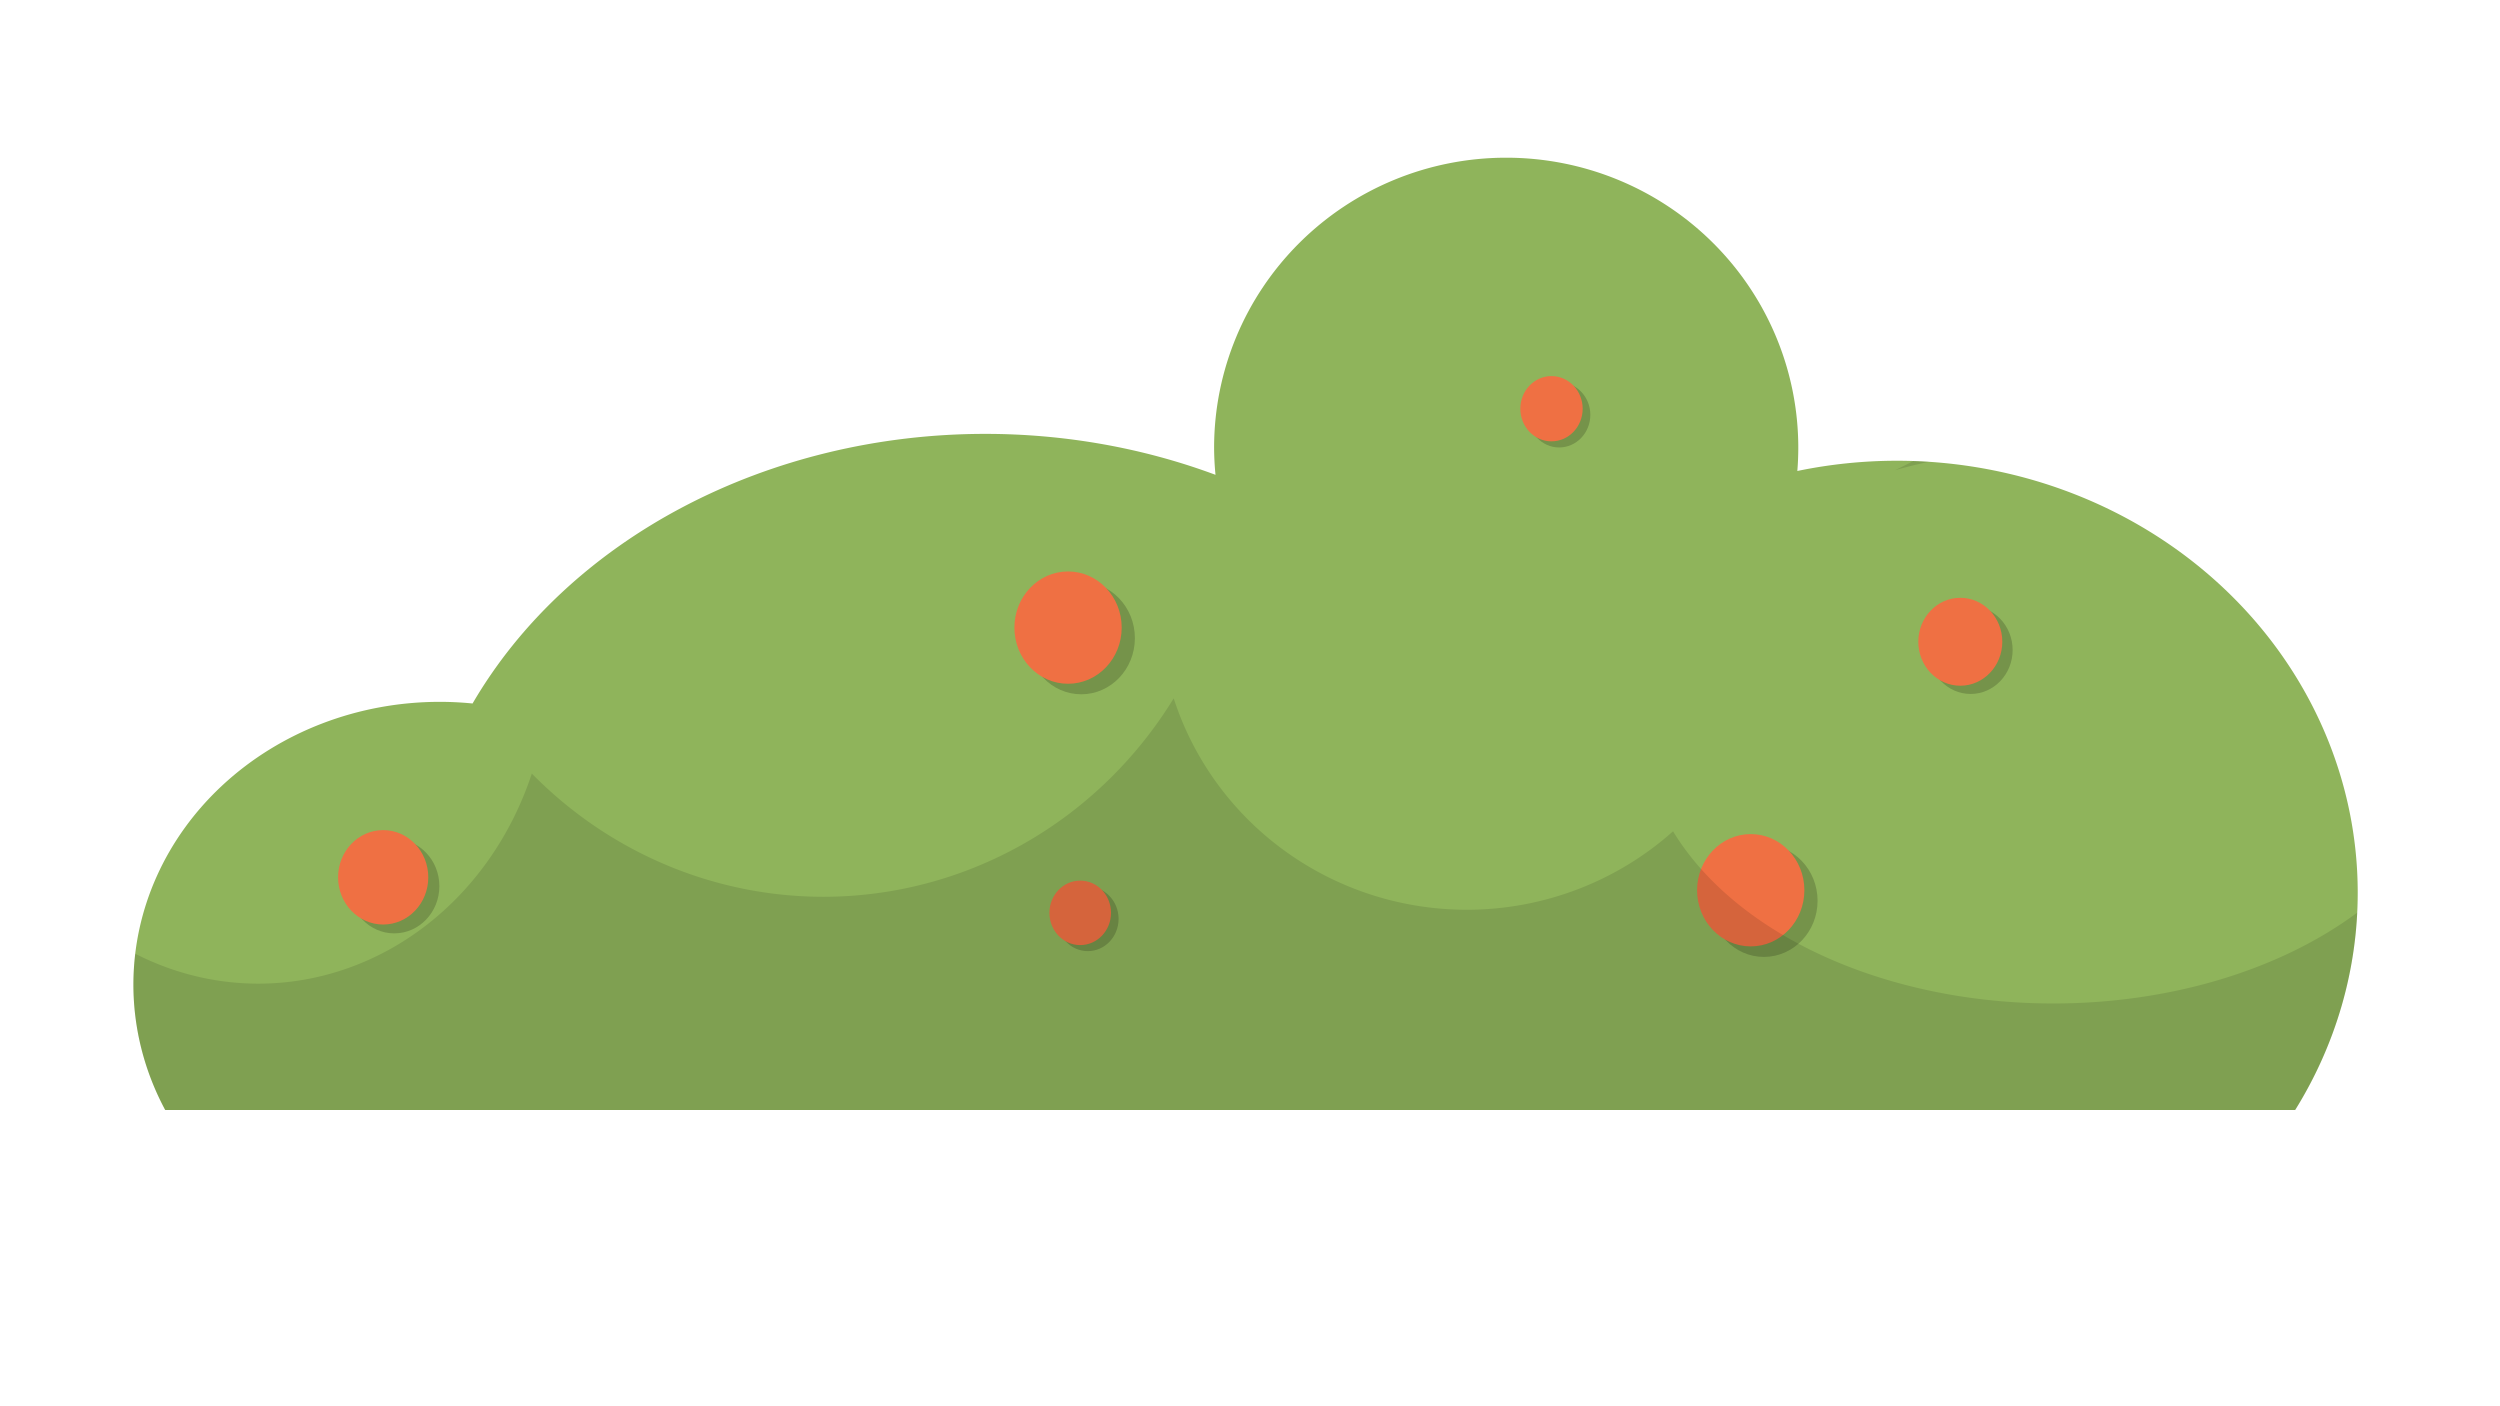 <?xml version="1.0" encoding="UTF-8" standalone="no"?>
<svg
   width="1920px"
   height="1080px"
   viewBox="0 0 1920 1080"
   version="1.1"
   id="SVGRoot"
   sodipodi:docname="bush_small.svg"
   inkscape:version="1.1-dev (3cce3c2d6a, 2020-09-19)"
   xmlns:inkscape="http://www.inkscape.org/namespaces/inkscape"
   xmlns:sodipodi="http://sodipodi.sourceforge.net/DTD/sodipodi-0.dtd"
   xmlns="http://www.w3.org/2000/svg"
   xmlns:svg="http://www.w3.org/2000/svg"
   xmlns:rdf="http://www.w3.org/1999/02/22-rdf-syntax-ns#"
   xmlns:cc="http://creativecommons.org/ns#"
   xmlns:dc="http://purl.org/dc/elements/1.1/">
  <defs
     id="defs860" />
  <sodipodi:namedview
     id="base"
     pagecolor="#ffffff"
     bordercolor="#666666"
     borderopacity="1.0"
     inkscape:pageopacity="0.0"
     inkscape:pageshadow="2"
     inkscape:zoom="0.49497475"
     inkscape:cx="1758.6756"
     inkscape:cy="407.09148"
     inkscape:document-units="px"
     inkscape:current-layer="layer1"
     inkscape:document-rotation="0"
     showgrid="false"
     inkscape:window-width="3840"
     inkscape:window-height="2105"
     inkscape:window-x="0"
     inkscape:window-y="27"
     inkscape:window-maximized="1" />
  <g
     inkscape:label="Layer 1"
     inkscape:groupmode="layer"
     id="layer1">
    <g
       id="g1514"
       transform="translate(-103.664,799.777)" />
    <g
       id="g1204"
       transform="translate(2.782,13.953)">
      <path
         id="path1106"
         style="fill:#8fb45b;fill-opacity:1;fill-rule:evenodd;stroke-width:26.3"
         d="m 1153.978,107.162 a 224.324,222.716 0 0 0 -224.324,222.715 224.324,222.716 0 0 0 1.072,20.832 439.044,371.129 0 0 0 -176.834,-31.443 439.044,371.129 0 0 0 -393.74,207.062 235.254,217.167 0 0 0 -25.23,-1.262 235.254,217.167 0 0 0 -235.254,217.166 235.254,217.167 0 0 0 24.437,96.307 H 1759.896 a 354.073,331.781 0 0 0 48.053,-166.867 354.073,331.781 0 0 0 -354.072,-331.781 354.073,331.781 0 0 0 -76.303,7.871 224.324,222.716 0 0 0 0.727,-17.883 224.324,222.716 0 0 0 -224.322,-222.717 z" />
      <g
         id="g1161">
        <ellipse
           style="fill:#000000;fill-opacity:0.184;fill-rule:evenodd;stroke:none;stroke-width:25.636;stroke-opacity:1"
           id="ellipse1125"
           cx="827.611"
           cy="476.132"
           rx="41.198"
           ry="43.124" />
        <ellipse
           style="fill:#ef7043;fill-opacity:1;fill-rule:evenodd;stroke:none;stroke-width:25.636;stroke-opacity:1"
           id="ellipse1127"
           cx="817.477"
           cy="468.052"
           rx="41.198"
           ry="43.124" />
        <ellipse
           style="fill:#000000;fill-opacity:0.184;fill-rule:evenodd;stroke:none;stroke-width:21.554;stroke-opacity:1"
           id="ellipse1129"
           cx="300.017"
           cy="666.619"
           rx="34.637"
           ry="36.257" />
        <ellipse
           style="fill:#ef7043;fill-opacity:1;fill-rule:evenodd;stroke:none;stroke-width:21.554;stroke-opacity:1"
           id="ellipse1131"
           cx="291.497"
           cy="659.826"
           rx="34.637"
           ry="36.257" />
        <ellipse
           style="fill:#000000;fill-opacity:0.184;fill-rule:evenodd;stroke:none;stroke-width:14.719;stroke-opacity:1"
           id="ellipse1133"
           cx="832.644"
           cy="691.759"
           rx="23.654"
           ry="24.76" />
        <ellipse
           style="fill:#ef7043;fill-opacity:1;fill-rule:evenodd;stroke:none;stroke-width:14.719;stroke-opacity:1"
           id="ellipse1135"
           cx="826.826"
           cy="687.12"
           rx="23.654"
           ry="24.76" />
        <ellipse
           style="fill:#000000;fill-opacity:0.184;fill-rule:evenodd;stroke:none;stroke-width:25.636;stroke-opacity:1"
           id="ellipse1137"
           cx="1351.915"
           cy="677.836"
           rx="41.198"
           ry="43.124" />
        <ellipse
           style="fill:#ef7043;fill-opacity:1;fill-rule:evenodd;stroke:none;stroke-width:25.636;stroke-opacity:1"
           id="ellipse1139"
           cx="1341.781"
           cy="669.756"
           rx="41.198"
           ry="43.124" />
        <ellipse
           style="fill:#000000;fill-opacity:0.184;fill-rule:evenodd;stroke:none;stroke-width:20.07;stroke-opacity:1"
           id="ellipse1141"
           cx="1510.664"
           cy="485.245"
           rx="32.252"
           ry="33.761" />
        <ellipse
           style="fill:#ef7043;fill-opacity:1;fill-rule:evenodd;stroke:none;stroke-width:20.07;stroke-opacity:1"
           id="ellipse1143"
           cx="1502.729"
           cy="478.919"
           rx="32.252"
           ry="33.761" />
        <ellipse
           style="fill:#000000;fill-opacity:0.184;fill-rule:evenodd;stroke:none;stroke-width:14.898;stroke-opacity:1"
           id="ellipse1145"
           cx="1194.654"
           cy="304.639"
           rx="23.941"
           ry="25.06" />
        <ellipse
           style="fill:#ef7043;fill-opacity:1;fill-rule:evenodd;stroke:none;stroke-width:14.898;stroke-opacity:1"
           id="ellipse1147"
           cx="1188.764"
           cy="299.943"
           rx="23.941"
           ry="25.06" />
      </g>
      <path
         id="path1163"
         style="fill:#000000;fill-opacity:0.11;fill-rule:evenodd;stroke-width:26.3"
         d="m 1466.609,340.115 a 408.012,194.264 0 0 1 -14.006,7.049 315.517,213.026 0 0 1 25.979,-6.455 354.073,331.781 0 0 0 -11.973,-0.594 z M 898.625,522.344 A 317.754,325.514 0 0 1 629.623,674.773 317.754,325.514 0 0 1 405.658,580.135 223.294,243.953 0 0 1 195.561,741.492 a 223.294,243.953 0 0 1 -94.445,-22.967 235.254,217.167 0 0 0 -1.447,23.707 235.254,217.167 0 0 0 24.438,96.307 H 1759.897 a 354.073,331.781 0 0 0 47.66,-151.588 315.517,213.026 0 0 1 -233.512,69.773 315.517,213.026 0 0 1 -291.926,-132.25 236.339,233.241 0 0 1 -158.408,60.271 A 236.339,233.241 0 0 1 898.625,522.344 Z" />
    </g>
  </g>
</svg>
